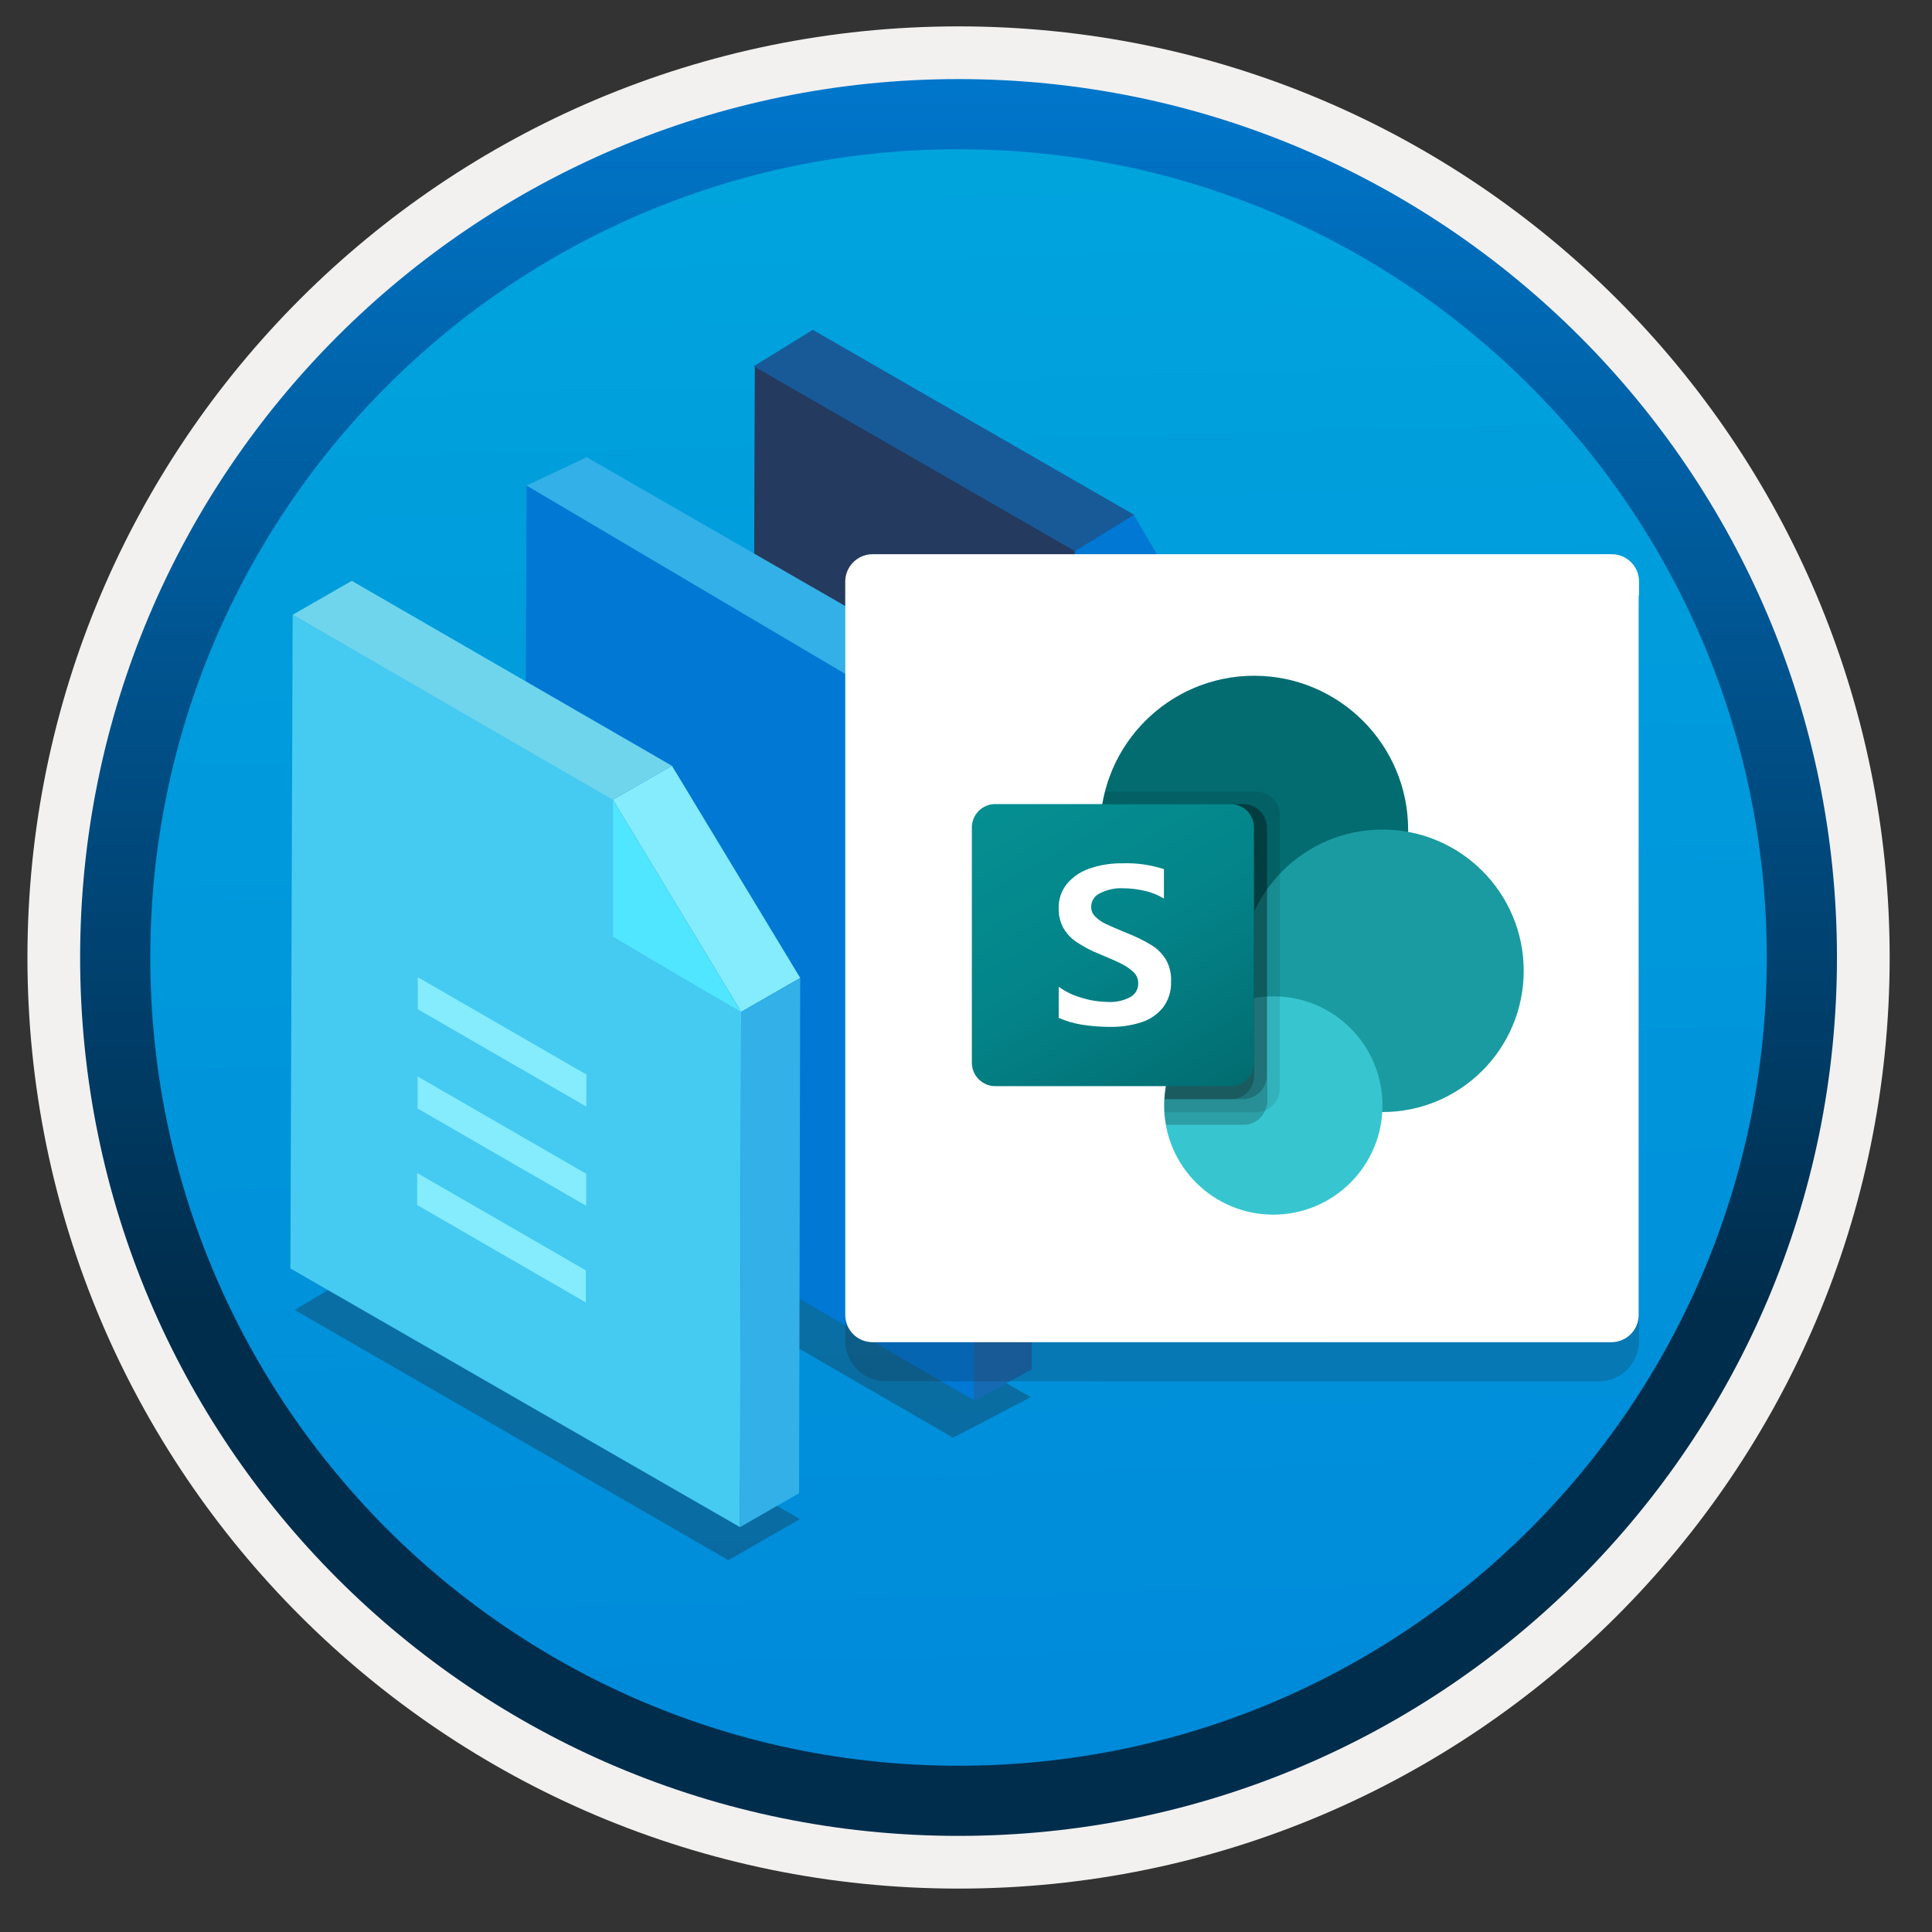 <svg width="103" height="103" viewBox="0 0 103 103" fill="none" xmlns="http://www.w3.org/2000/svg">
<rect x="0" y="0" width="103" height="103" fill="#333333" stroke="none"/>
<path d="M51.103 97.856C25.253 97.856 4.293 76.906 4.293 51.046C4.293 25.186 25.253 4.236 51.103 4.236C76.953 4.236 97.913 25.196 97.913 51.046C97.913 76.896 76.953 97.856 51.103 97.856Z" fill="url(#paint0_linear)"/>
<path fill-rule="evenodd" clip-rule="evenodd" d="M97.003 51.046C97.003 76.396 76.453 96.946 51.103 96.946C25.753 96.946 5.203 76.396 5.203 51.046C5.203 25.696 25.753 5.146 51.103 5.146C76.453 5.146 97.003 25.696 97.003 51.046ZM51.103 1.406C78.523 1.406 100.743 23.626 100.743 51.046C100.743 78.466 78.513 100.686 51.103 100.686C23.683 100.686 1.463 78.456 1.463 51.046C1.463 23.626 23.683 1.406 51.103 1.406Z" fill="#F2F1F0"/>
<path fill-rule="evenodd" clip-rule="evenodd" d="M94.192 51.046C94.192 74.846 74.903 94.136 51.102 94.136C27.302 94.136 8.012 74.846 8.012 51.046C8.012 27.246 27.302 7.956 51.102 7.956C74.903 7.956 94.192 27.246 94.192 51.046ZM51.102 4.216C76.963 4.216 97.933 25.186 97.933 51.046C97.933 76.906 76.963 97.876 51.102 97.876C25.242 97.876 4.272 76.906 4.272 51.046C4.272 25.186 25.233 4.216 51.102 4.216Z" fill="url(#paint1_linear)"/>
<path opacity="0.3" d="M43.813 54.376L68.023 68.346L63.843 70.586L39.933 56.736L43.813 54.376Z" fill="#1F1D21"/>
<path opacity="0.3" d="M31.503 61.016L54.953 74.486L50.813 76.646L27.713 63.296L31.503 61.016Z" fill="#1F1D21"/>
<path opacity="0.3" d="M19.473 67.586L42.643 80.986L38.833 83.176L15.713 69.836L19.473 67.586Z" fill="#1F1D21"/>
<path d="M57.242 36.646L64.082 40.576L64.022 68.226L40.122 54.316L40.242 19.466L57.372 29.326L57.242 36.646Z" fill="#243A5E"/>
<path d="M57.302 29.266L60.452 27.456L60.392 34.776L57.242 36.656L57.302 29.266Z" fill="#0078D4"/>
<path d="M40.183 19.526L43.333 17.586L60.463 27.446L57.313 29.386L40.183 19.526Z" fill="#185A97"/>
<path d="M57.303 29.396L60.453 27.456L67.293 39.136L64.143 40.946L57.303 29.396Z" fill="#0078D4"/>
<path d="M64.142 40.886L67.233 39.076L67.172 66.606L64.022 68.296L64.142 40.886Z" fill="#1D4A79"/>
<path d="M57.302 29.396L64.142 40.886L57.242 36.956L57.302 29.396Z" fill="#156AB3"/>
<path d="M45.142 43.066L51.982 46.996L51.922 74.646L27.952 60.726L28.072 25.876L45.142 35.736V43.066V43.066Z" fill="#0078D4"/>
<path d="M28.072 25.886L31.282 24.376L48.412 34.236L45.262 36.046L28.072 25.886Z" fill="#32B0E7"/>
<path d="M45.143 36.046L48.293 34.236L55.133 45.546L51.983 47.356L45.143 36.046Z" fill="#45CAF2"/>
<path d="M51.982 47.296L55.132 45.486L55.002 73.006L51.912 74.696L51.982 47.296Z" fill="#156AB3"/>
<path d="M45.143 35.746L51.983 47.296L45.143 43.366V35.746V35.746Z" fill="#32B0E7"/>
<path d="M32.672 49.956L39.512 53.886L39.452 81.416L15.482 67.626L15.602 32.776L32.732 42.636L32.672 49.956Z" fill="#45CAF2"/>
<path d="M32.673 42.636L35.823 40.826V48.146L32.673 49.956V42.636Z" fill="#0078D4"/>
<path d="M15.602 32.776L18.753 30.966L35.822 40.826L32.672 42.636L15.602 32.776Z" fill="#6ED5ED"/>
<path d="M32.673 42.636L35.823 40.826L42.663 52.136L39.513 53.946L32.673 42.636Z" fill="#84ECFD"/>
<path d="M39.512 53.956L42.662 52.146L42.602 79.606L39.452 81.416L39.512 53.956Z" fill="#32B0E7"/>
<path d="M32.673 42.636L39.513 53.946L32.673 49.956V42.636V42.636Z" fill="#50E6FF"/>
<path d="M31.262 57.286V58.996L22.273 53.806V52.096L31.262 57.286Z" fill="#84ECFD"/>
<path d="M31.232 67.726V69.436L22.242 64.246V62.536L31.232 67.726Z" fill="#84ECFD"/>
<path d="M31.252 62.576V64.286L22.262 59.096V57.386L31.252 62.576Z" fill="#84ECFD"/>
<path opacity="0.2" d="M58.572 73.646H85.233C86.422 73.646 87.382 72.676 87.382 71.496V32.346H45.062V71.486C45.062 72.676 46.032 73.636 47.212 73.636H51.822H58.572V73.646Z" fill="#1F1D21"/>
<path d="M87.382 31.666V31.006C87.382 30.186 86.722 29.546 85.922 29.546H46.523C45.712 29.546 45.062 30.206 45.062 31.006V31.736V32.396V70.096C45.062 70.916 45.722 71.556 46.523 71.556H51.822H58.553H85.903C86.722 71.556 87.362 70.896 87.362 70.096V31.736C87.403 31.716 87.382 31.696 87.382 31.666Z" fill="white"/>
<path d="M66.862 52.446C71.392 52.446 75.072 48.766 75.072 44.236C75.072 39.706 71.392 36.026 66.862 36.026C62.332 36.026 58.652 39.706 58.652 44.236C58.652 48.766 62.322 52.446 66.862 52.446Z" fill="#036C70"/>
<path d="M73.703 59.286C77.863 59.286 81.233 55.916 81.233 51.756C81.233 47.596 77.863 44.226 73.703 44.226C69.543 44.226 66.173 47.596 66.173 51.756C66.173 55.916 69.543 59.286 73.703 59.286Z" fill="#1A9BA1"/>
<path d="M67.882 64.756C71.093 64.756 73.703 62.156 73.703 58.936C73.703 55.716 71.103 53.116 67.882 53.116C64.672 53.116 62.062 55.716 62.062 58.936C62.062 62.156 64.672 64.756 67.882 64.756Z" fill="#37C6D0"/>
<path opacity="0.1" d="M68.233 43.436V58.036C68.233 58.546 67.923 58.996 67.453 59.196C67.303 59.256 67.143 59.296 66.983 59.296H62.083C62.073 59.176 62.073 59.066 62.073 58.956C62.073 58.846 62.073 58.726 62.083 58.616C62.213 56.426 63.553 54.496 65.563 53.626V52.356C61.093 51.646 58.043 47.446 58.743 42.976C58.743 42.946 58.753 42.916 58.763 42.886C58.793 42.656 58.843 42.426 58.903 42.206H66.973C67.663 42.186 68.223 42.746 68.233 43.436Z" fill="black"/>
<path opacity="0.2" d="M66.292 42.866H58.762C58.002 47.336 61.002 51.566 65.472 52.326C65.612 52.346 65.742 52.366 65.882 52.386C63.762 53.396 62.212 56.246 62.082 58.606C62.072 58.716 62.062 58.836 62.072 58.946C62.072 59.066 62.072 59.176 62.082 59.286C62.092 59.516 62.122 59.746 62.172 59.966H66.302C66.812 59.966 67.262 59.656 67.462 59.186C67.522 59.036 67.562 58.876 67.562 58.716V44.116C67.542 43.426 66.982 42.866 66.292 42.866Z" fill="black"/>
<path opacity="0.2" d="M66.292 42.866H58.762C58.002 47.336 61.002 51.566 65.472 52.326C65.562 52.346 65.652 52.356 65.742 52.366C63.692 53.446 62.202 56.296 62.072 58.596H66.282C66.972 58.586 67.532 58.036 67.532 57.346V44.116C67.542 43.426 66.982 42.866 66.292 42.866Z" fill="black"/>
<path opacity="0.2" d="M65.612 42.866H58.772C58.052 47.086 60.692 51.146 64.842 52.196C63.272 53.986 62.312 56.236 62.092 58.606H65.612C66.302 58.606 66.862 58.046 66.862 57.356V44.116C66.862 43.426 66.302 42.866 65.612 42.866Z" fill="black"/>
<path d="M53.062 42.866H65.603C66.293 42.866 66.853 43.426 66.853 44.116V56.656C66.853 57.346 66.293 57.906 65.603 57.906H53.062C52.373 57.906 51.812 57.346 51.812 56.656V44.116C51.812 43.426 52.373 42.866 53.062 42.866Z" fill="url(#paint2_linear)"/>
<path d="M57.412 50.236C57.122 50.046 56.872 49.786 56.692 49.476C56.522 49.156 56.432 48.796 56.442 48.436C56.422 47.946 56.592 47.466 56.902 47.096C57.232 46.716 57.662 46.436 58.142 46.286C58.682 46.106 59.252 46.016 59.832 46.026C60.582 45.996 61.342 46.106 62.052 46.336V47.906C61.742 47.716 61.402 47.576 61.042 47.496C60.662 47.406 60.262 47.356 59.862 47.356C59.442 47.336 59.032 47.426 58.652 47.616C58.362 47.746 58.172 48.026 58.172 48.346C58.172 48.536 58.242 48.726 58.382 48.856C58.542 49.016 58.722 49.156 58.932 49.246C59.162 49.356 59.502 49.506 59.962 49.696C60.012 49.716 60.062 49.736 60.112 49.756C60.562 49.936 60.992 50.146 61.402 50.396C61.712 50.586 61.972 50.856 62.162 51.166C62.362 51.526 62.452 51.926 62.432 52.326C62.452 52.826 62.302 53.326 61.992 53.726C61.692 54.096 61.282 54.366 60.832 54.506C60.292 54.676 59.732 54.756 59.172 54.746C58.672 54.746 58.162 54.706 57.662 54.626C57.242 54.556 56.832 54.436 56.442 54.266V52.606C56.812 52.876 57.232 53.076 57.672 53.196C58.112 53.336 58.572 53.406 59.032 53.416C59.462 53.446 59.882 53.356 60.262 53.156C60.532 53.006 60.692 52.726 60.682 52.416C60.682 52.206 60.602 51.996 60.452 51.846C60.262 51.666 60.052 51.516 59.812 51.396C59.542 51.256 59.132 51.076 58.602 50.856C58.192 50.696 57.792 50.486 57.412 50.236Z" fill="white"/>
<defs>
<linearGradient id="paint0_linear" x1="49.333" y1="-13.748" x2="53.316" y2="132.021" gradientUnits="userSpaceOnUse">
<stop stop-color="#00ABDE"/>
<stop offset="1" stop-color="#007ED8"/>
</linearGradient>
<linearGradient id="paint1_linear" x1="51.102" y1="-2.446" x2="51.102" y2="99.317" gradientUnits="userSpaceOnUse">
<stop stop-color="#007ED8"/>
<stop offset="0.707" stop-color="#002D4C"/>
</linearGradient>
<linearGradient id="paint2_linear" x1="54.423" y1="41.884" x2="64.246" y2="58.896" gradientUnits="userSpaceOnUse">
<stop stop-color="#058F92"/>
<stop offset="0.5" stop-color="#038489"/>
<stop offset="1" stop-color="#026D71"/>
</linearGradient>
</defs>
</svg>
